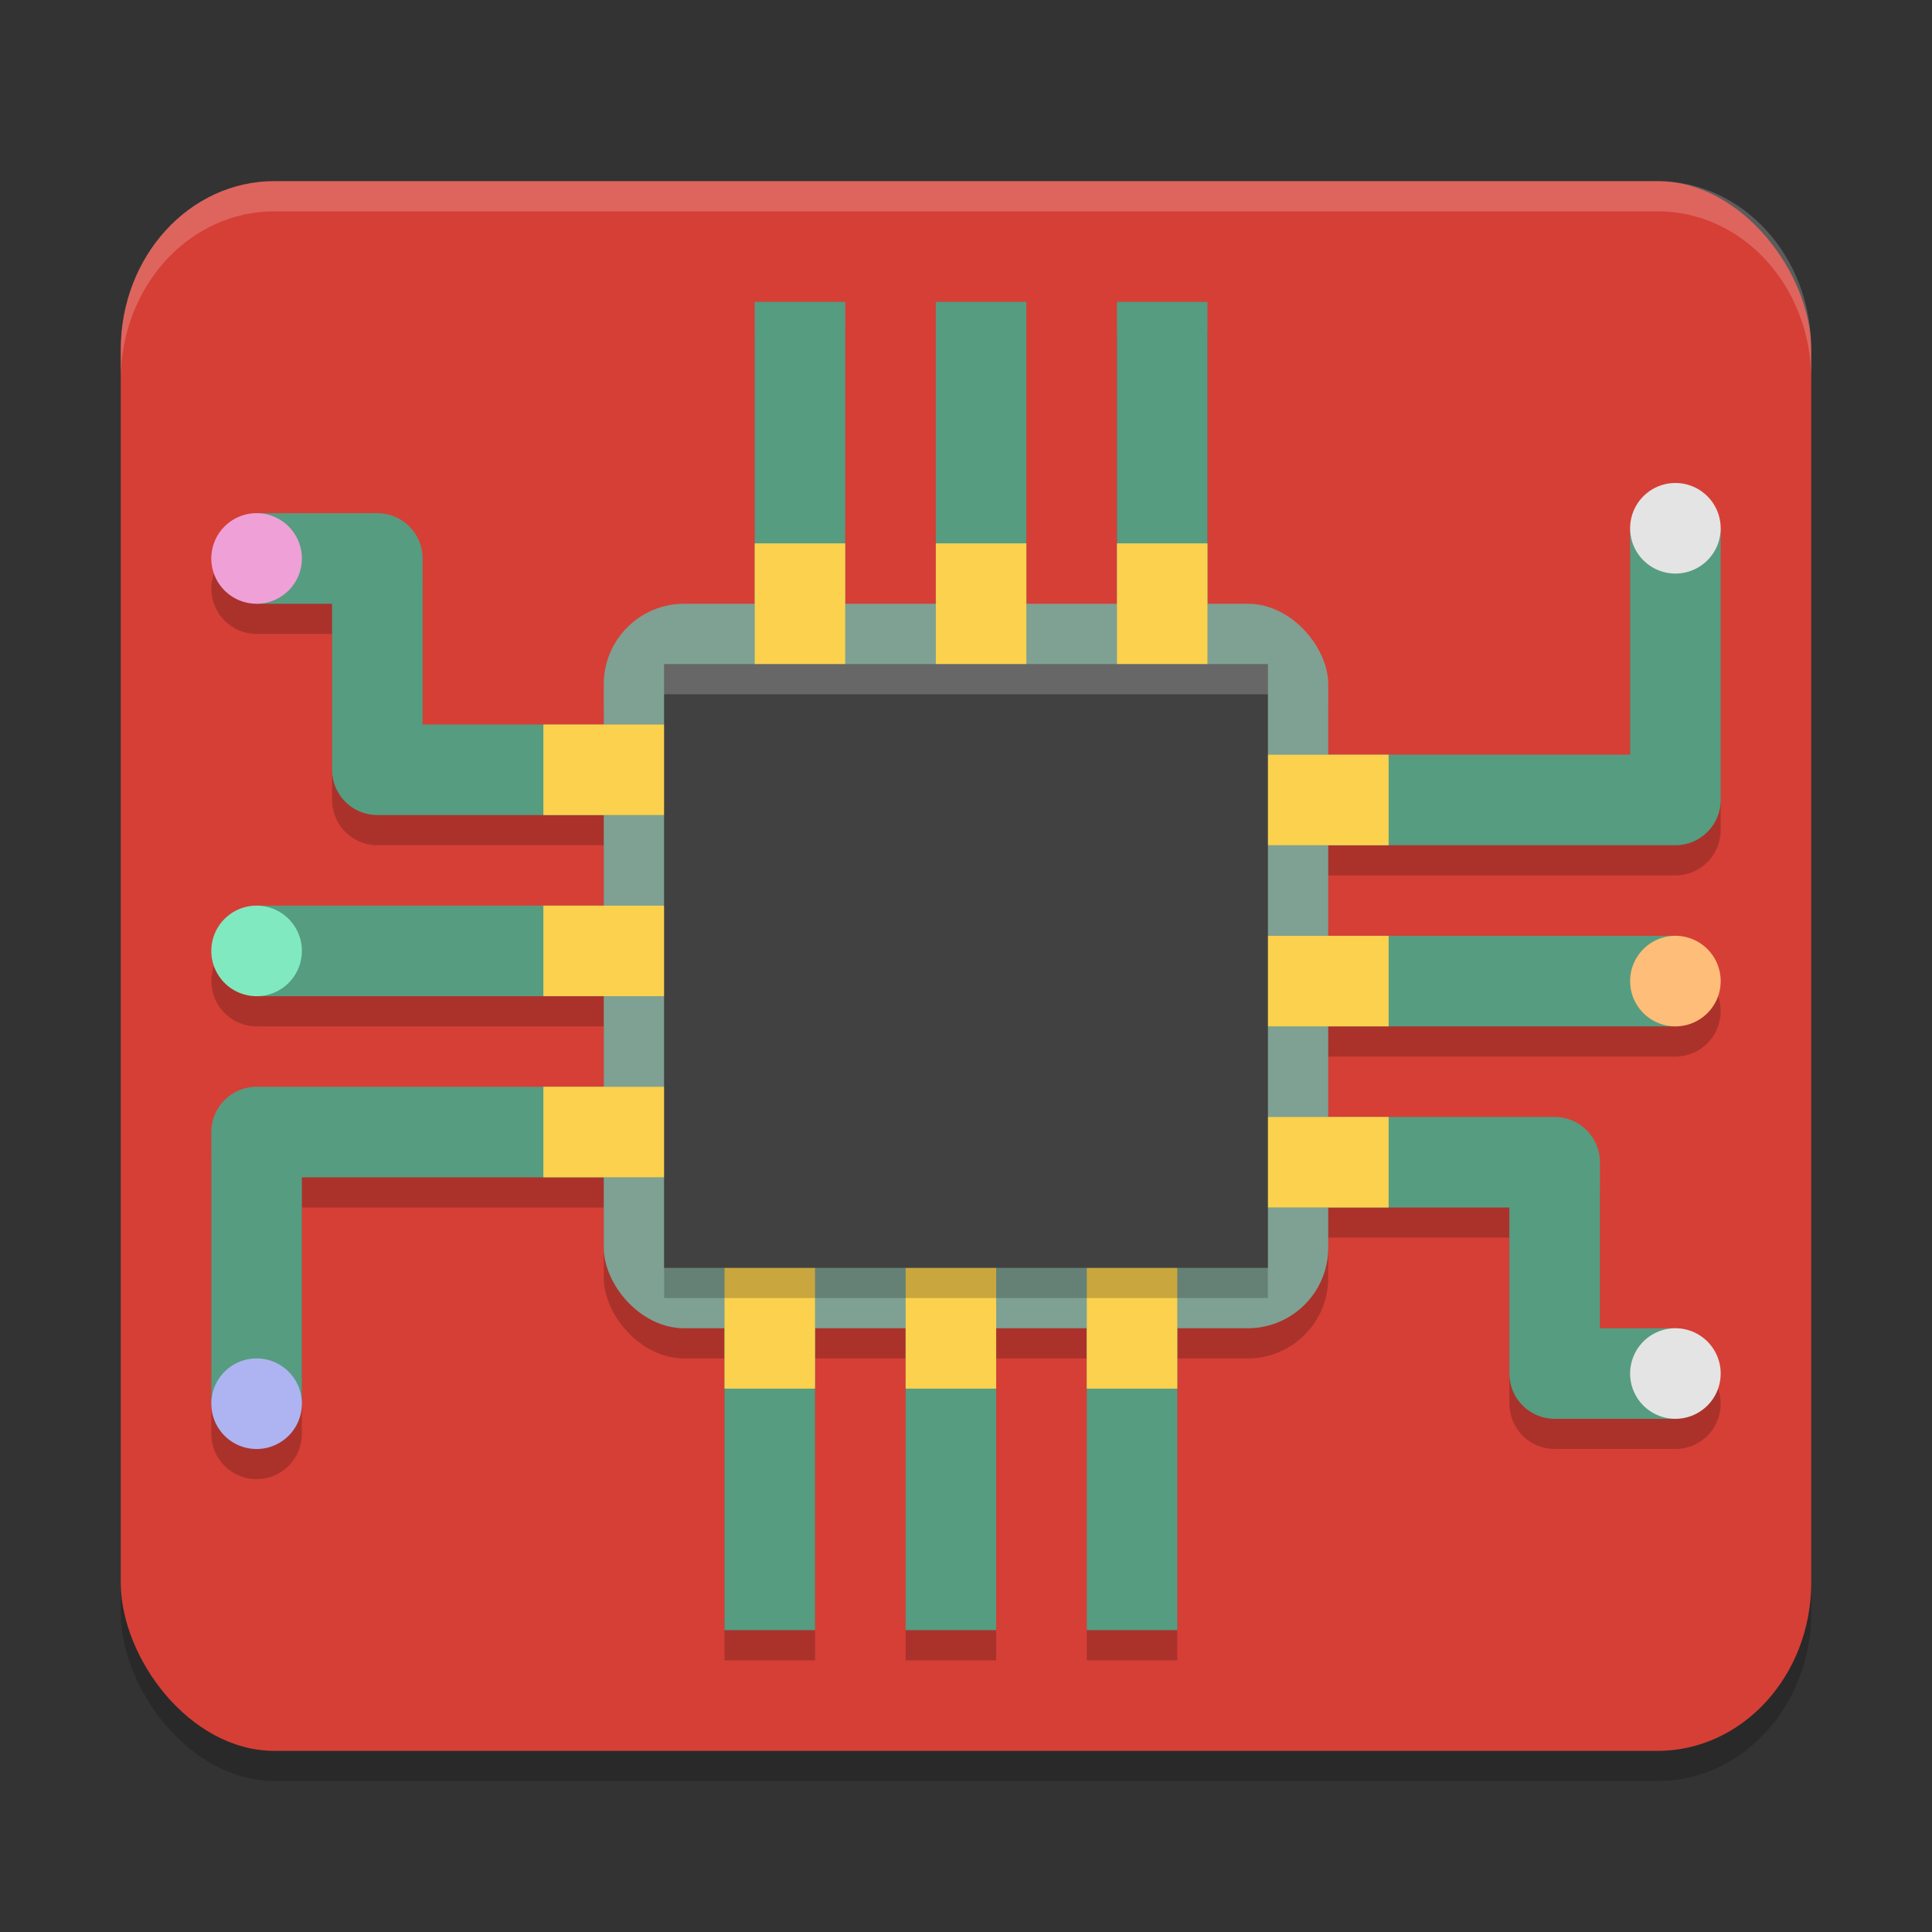 <svg width="64" height="64" version="1.1" xmlns="http://www.w3.org/2000/svg">
 <rect width="100%" height="100%" fill="#333333" stroke="none"/>
 <rect x="4" y="6" width="56" height="53" rx="5.09" ry="5.579" style="opacity:.2"/>
 <rect x="4" y="6" width="56" height="52" rx="5.09" ry="5.579" style="fill:#d63f36"/>
 <rect x="20" y="21" width="24" height="24" rx="2.667" ry="2.667" style="opacity:.2"/>
 <path d="m25 11v14h3v-14zm-1 14h-10v-5.5c-8.3e-5 -0.828-0.672-1.5-1.5-1.5h-4c-0.828 0-1.5 0.672-1.5 1.5s0.672 1.5 1.5 1.5h2.5v5.5c8.3e-5 0.828 0.672 1.5 1.5 1.5h11.5zm7-14v14h3v-14zm6 0v14h3v-14zm18.5 6c-0.828 0-1.5 0.672-1.5 1.5v7.5h-14v3h15.5c0.828-8.3e-5 1.5-0.672 1.5-1.5v-9c0-0.828-0.672-1.5-1.5-1.5zm-47 14c-0.828 0-1.5 0.672-1.5 1.5s0.672 1.5 1.5 1.5h15.5v-3zm31.5 1v3h15.5c0.828 0 1.5-0.672 1.5-1.5s-0.672-1.5-1.5-1.5zm-31.5 5c-0.828 8.3e-5 -1.5 0.672-1.5 1.5v9c0 0.828 0.672 1.5 1.5 1.5s1.5-0.672 1.5-1.5v-7.5h14v-3zm15.5 3v15h3v-15zm16-2v3h10v5.5c8.3e-5 0.828 0.672 1.5 1.5 1.5h4c0.828 0 1.5-0.672 1.5-1.5s-0.672-1.5-1.5-1.5h-2.5v-5.5c-8.3e-5 -0.828-0.672-1.5-1.5-1.5zm-10 2v15h3v-15zm6 0v15h3v-15z" style="opacity:.2"/>
 <rect x="20" y="20" width="24" height="24" rx="2.667" ry="2.667" style="fill:#7ea193"/>
 <path d="m25 10v14h3v-14zm0 14h-11v-5.5c-8.3e-5 -0.828-0.672-1.5-1.5-1.5h-4v3h2.5v5.5c8.3e-5 0.828 0.672 1.5 1.5 1.5h12.5zm6-14v14h3v-14zm6 0v14h3v-14zm17 7.5v7.5h-13v3h14.5c0.828-8.3e-5 1.5-0.672 1.5-1.5v-9zm-45.5 12.5v3h16.5v-3zm32.5 1v3h14.5v-3zm-32.5 5c-0.828 8.3e-5 -1.5 0.672-1.5 1.5v9h3v-7.5h15v-3zm15.5 3v15h3v-15zm17-2v3h9v5.5c8.3e-5 0.828 0.672 1.5 1.5 1.5h4v-3h-2.5v-5.5c-8.3e-5 -0.828-0.672-1.5-1.5-1.5zm-11 2v15h3v-15zm6 0v15h3v-15z" style="fill:#569c81"/>
 <path d="m10 18.5a1.5 1.5 0 0 1-1.5 1.5 1.5 1.5 0 0 1-1.5-1.5 1.5 1.5 0 0 1 1.5-1.5 1.5 1.5 0 0 1 1.5 1.5z" style="fill:#efa0d7"/>
 <path d="m10 31.5a1.5 1.5 0 0 1-1.5 1.5 1.5 1.5 0 0 1-1.5-1.5 1.5 1.5 0 0 1 1.5-1.5 1.5 1.5 0 0 1 1.5 1.5z" style="fill:#81e9c0"/>
 <path d="m10 46.5a1.5 1.5 0 0 1-1.5 1.5 1.5 1.5 0 0 1-1.5-1.5 1.5 1.5 0 0 1 1.5-1.5 1.5 1.5 0 0 1 1.5 1.5z" style="fill:#aeb4f1"/>
 <path d="m57 17.5a1.5 1.5 0 0 1-1.5 1.5 1.5 1.5 0 0 1-1.5-1.5 1.5 1.5 0 0 1 1.5-1.5 1.5 1.5 0 0 1 1.5 1.5z" style="fill:#e4e4e4"/>
 <path d="m57 45.5a1.5 1.5 0 0 1-1.5 1.5 1.5 1.5 0 0 1-1.5-1.5 1.5 1.5 0 0 1 1.5-1.5 1.5 1.5 0 0 1 1.5 1.5z" style="fill:#e4e4e4"/>
 <path d="m57 32.5a1.5 1.5 0 0 1-1.5 1.5 1.5 1.5 0 0 1-1.5-1.5 1.5 1.5 0 0 1 1.5-1.5 1.5 1.5 0 0 1 1.5 1.5z" style="fill:#febd78"/>
 <path d="m25 18v6h-7v3h6v3h-6v3h6v3h-6v3h6v7h3v-6h3v6h3v-6h3v6h3v-6h7v-3h-6v-3h6v-3h-6v-3h6v-3h-6v-7h-3v6h-3v-6h-3v6h-3v-6z" style="fill:#fbd14e"/>
 <rect x="22" y="23" width="20" height="20" style="opacity:.2"/>
 <rect x="22" y="22" width="20" height="20" style="fill:#414141"/>
 <path d="M 9.09,6 C 6.27,6 4,8.487 4,11.578 v 1 C 4,9.487 6.27,7 9.09,7 H 54.91 C 57.73,7 60,9.487 60,12.578 v -1 C 60,8.487 57.73,6 54.91,6 Z" style="fill:#ffffff;opacity:.2"/>
 <rect x="22" y="22" width="20" height="1" style="fill:#ffffff;opacity:.2"/>
</svg>
